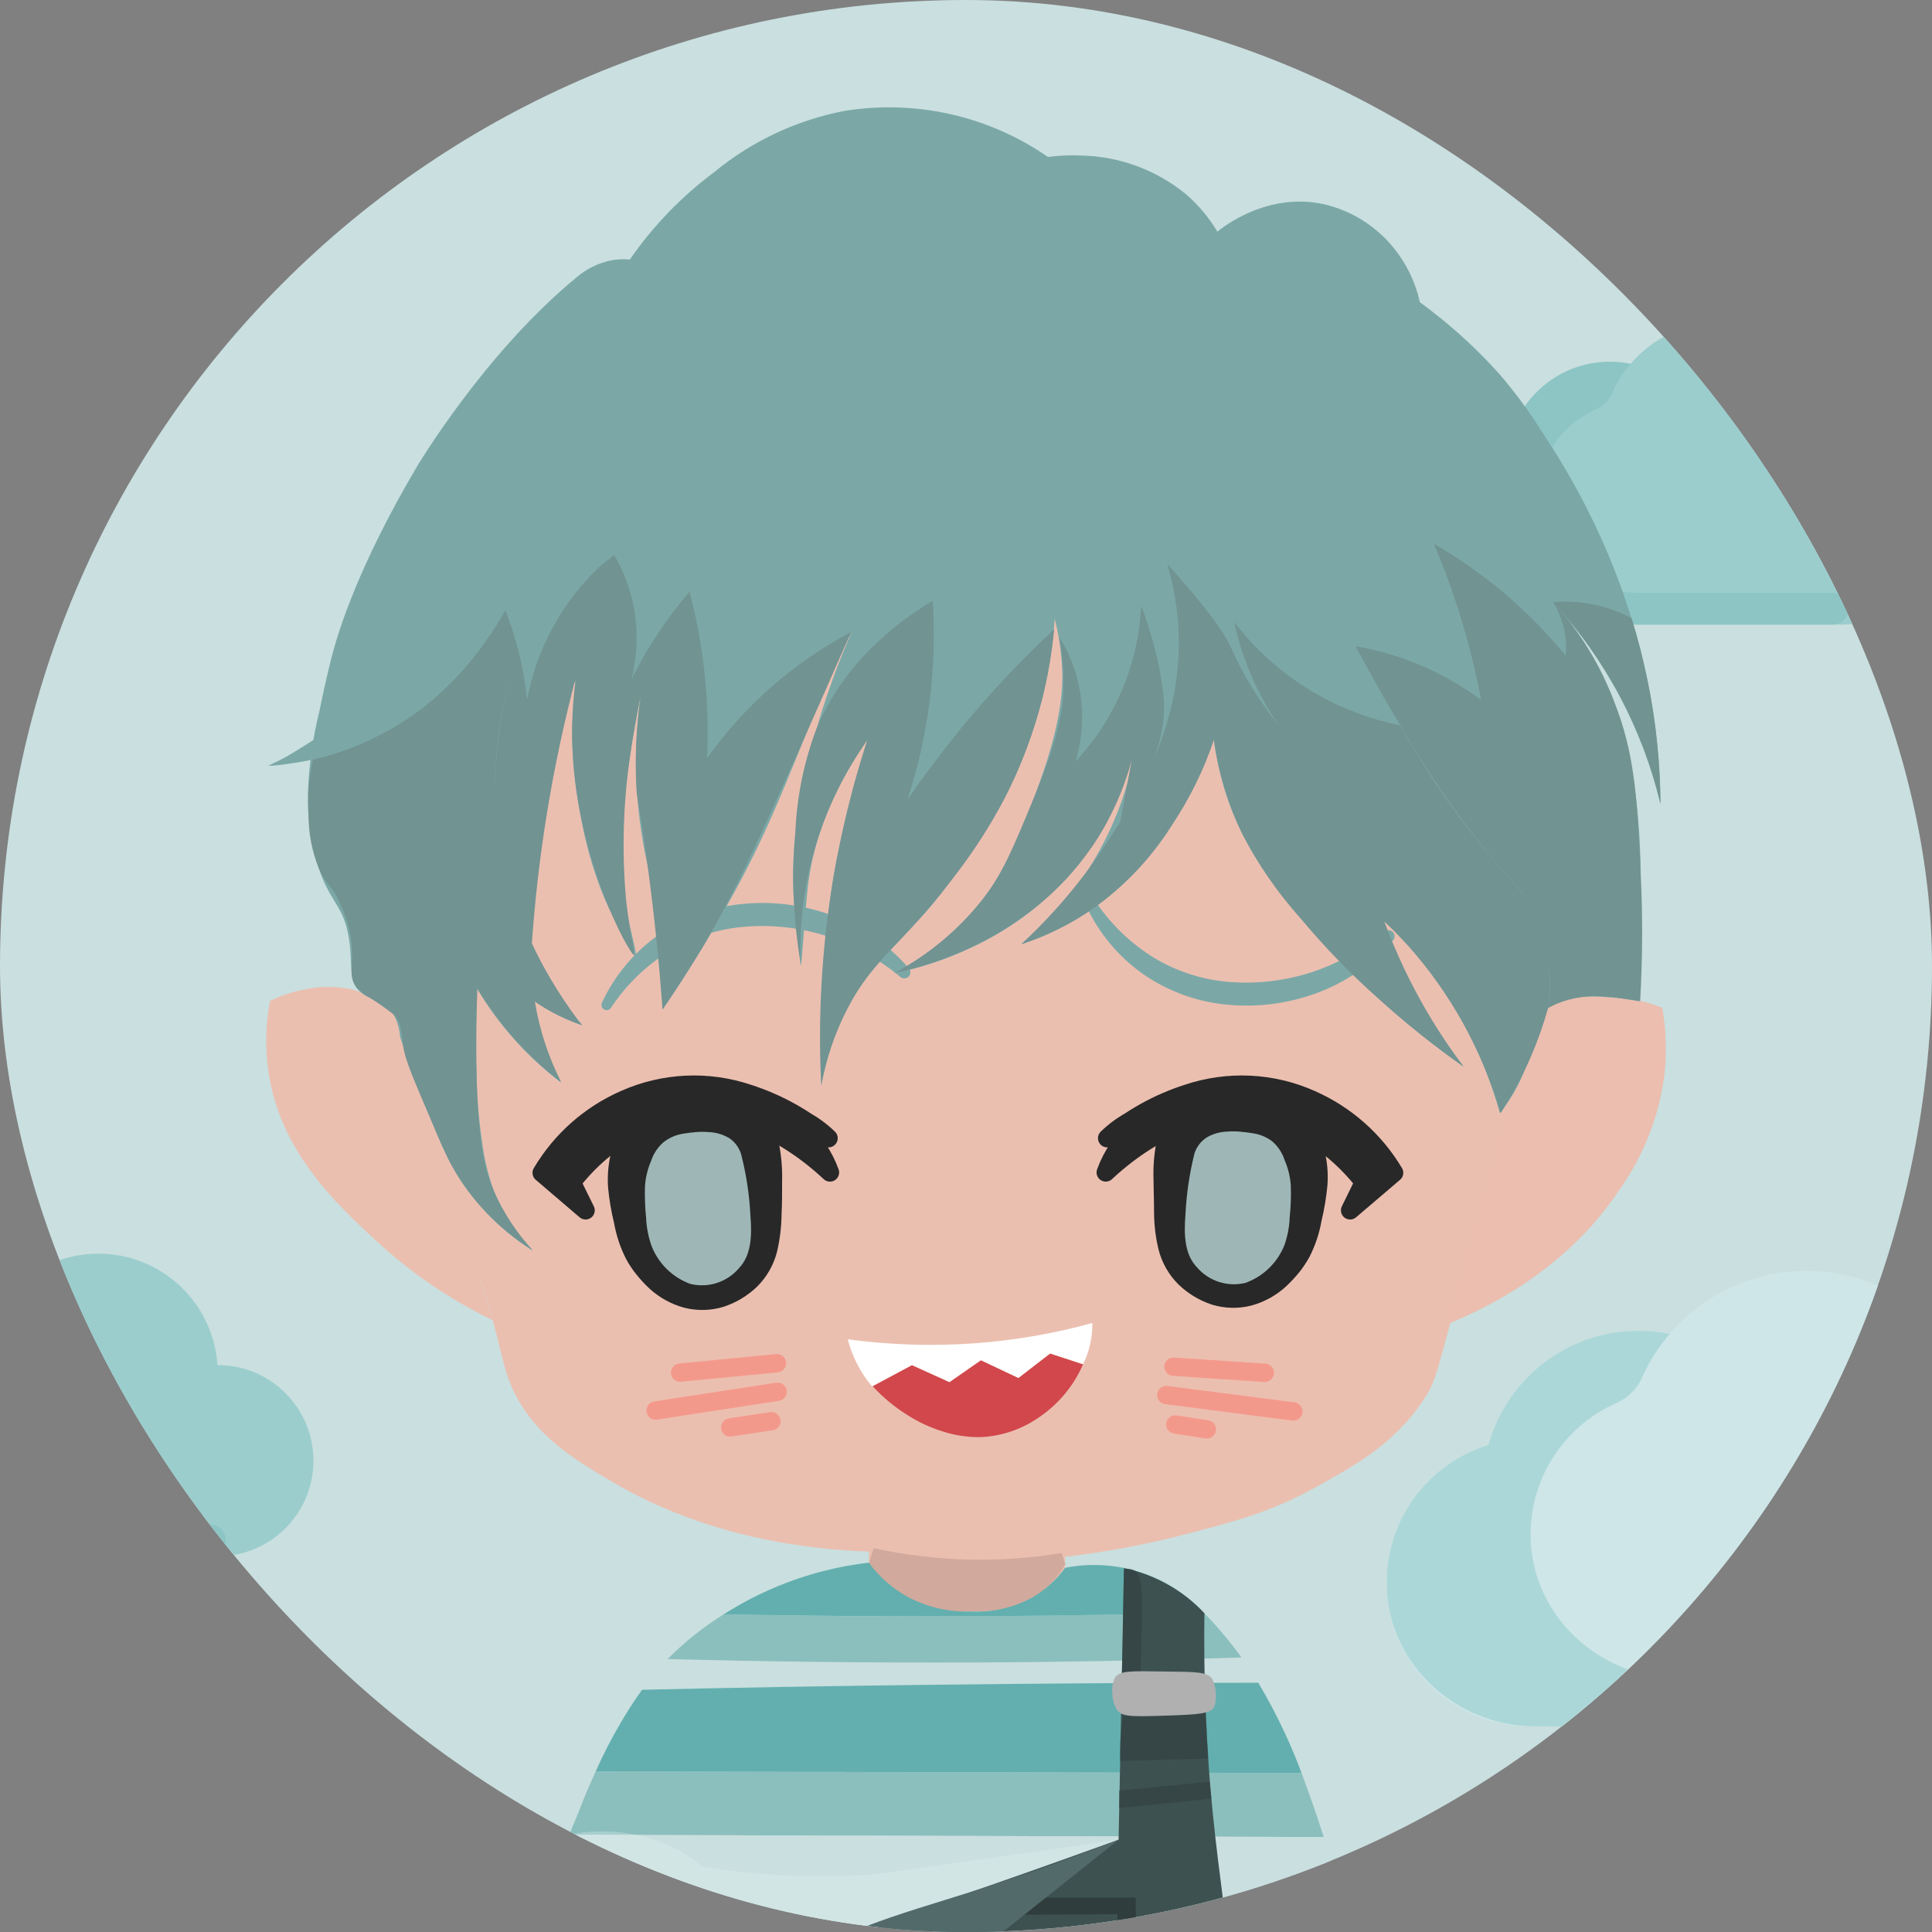 <svg width="371" height="371" viewBox="0 0 371 371" fill="none" xmlns="http://www.w3.org/2000/svg">
<rect x="0" y="0" width="371" height="371" fill="#808080" stroke="none"/>
<g clip-path="url(#clip0)">
<circle cx="184.694" cy="184.693" r="200.824" fill="#CADFDF"/>
<path d="M41.834 262.147C41.808 262.147 41.783 262.151 41.757 262.151C40.969 250.197 31.049 240.738 18.896 240.738C11.916 240.738 5.677 243.866 1.469 248.784C0.182 248.522 -1.149 248.384 -2.513 248.384C-11.65 248.384 -19.327 254.555 -21.653 262.951C-29.163 265.25 -34.627 272.234 -34.627 280.497C-34.627 290.632 -26.411 298.848 -16.276 298.848H41.834C51.969 298.848 60.185 290.632 60.185 280.497C60.185 270.363 51.969 262.147 41.834 262.147Z" fill="#9BCDCD"/>
<path d="M40.305 292.731H2.688C-7.437 292.731 -16.117 284.794 -16.274 274.67C-16.391 267.055 -11.865 260.495 -5.346 257.609C-3.904 256.971 -2.732 255.869 -2.094 254.426C-1.184 252.369 0.02 250.471 1.463 248.783C0.178 248.522 -1.151 248.384 -2.513 248.384C-11.65 248.384 -19.327 254.555 -21.653 262.951C-29.3 265.292 -34.825 272.491 -34.621 280.951C-34.378 291.008 -25.737 298.848 -15.677 298.848H40.305C41.994 298.848 43.363 297.478 43.363 295.789C43.363 294.1 41.994 292.731 40.305 292.731Z" fill="#8DC5C5"/>
<path d="M353.474 83.242C353.448 83.242 353.423 83.246 353.397 83.246C352.609 71.292 342.689 61.833 330.536 61.833C323.556 61.833 317.317 64.961 313.109 69.88C311.823 69.618 310.491 69.48 309.127 69.48C299.991 69.48 292.313 75.651 289.987 84.047C282.477 86.346 277.014 93.33 277.014 101.593C277.014 111.727 285.229 119.943 295.364 119.943H353.474C363.609 119.943 371.825 111.728 371.825 101.593C371.825 91.458 363.609 83.242 353.474 83.242Z" fill="#9BCDCD"/>
<path d="M351.945 113.826H314.328C304.203 113.826 295.522 105.89 295.366 95.766C295.249 88.151 299.775 81.59 306.294 78.705C307.736 78.066 308.908 76.964 309.546 75.522C310.456 73.464 311.66 71.567 313.103 69.878C311.818 69.618 310.489 69.479 309.127 69.479C299.99 69.479 292.313 75.65 289.987 84.046C282.339 86.388 276.814 93.586 277.019 102.047C277.262 112.104 285.903 119.943 295.963 119.943H351.945C353.634 119.943 355.003 118.574 355.003 116.885C355.003 115.196 353.634 113.826 351.945 113.826Z" fill="#8DC5C5"/>
<path d="M67.325 189.942C64.532 189.368 61.651 189.368 58.858 189.942C56.431 190.368 54.073 191.126 51.851 192.194C51.012 196.552 50.89 201.018 51.491 205.416C53.616 220.998 64.479 231.068 72.153 238.201C78.837 244.394 86.408 249.555 94.616 253.513C94.075 251.585 93.247 248.739 92.256 245.298C89.5 235.805 88.149 231.518 86.978 227.519C80.241 204.641 80.961 198.066 74.224 193.113C72.152 191.619 69.808 190.542 67.325 189.942V189.942Z" fill="#EBBFB0"/>
<path d="M305.628 191.293C308.039 191.187 310.455 191.338 312.834 191.744C315.019 192.107 317.158 192.711 319.211 193.545C319.966 197.906 320.087 202.353 319.571 206.749C318.499 214.594 315.538 222.062 310.942 228.51C300.134 244.884 283.165 252.27 276.572 254.81C277.203 252.792 278.175 249.712 279.364 245.965C284.336 230.203 286.84 222.331 287.146 221.178C288.948 214.171 291.271 207.271 293.235 200.3C293.883 198.03 294.928 194.247 298.171 192.428C299.918 191.527 301.827 191.437 305.628 191.293Z" fill="#EBBEAF"/>
<path d="M88.527 233.661C91.697 243.443 92.688 246.577 93.805 250.522C96.507 260.214 96.669 262.682 98.272 266.338C102.289 275.435 110.125 280.191 117.529 284.532C135.831 295.34 155.358 297.538 166.851 297.952V300.078C168.037 301.797 169.469 303.333 171.102 304.636C174.848 307.463 179.365 309.084 184.054 309.283C186.738 309.499 194.249 310.112 200.554 305.23C202.073 304.046 203.409 302.644 204.517 301.069V298.943C212.418 298.038 220.244 296.569 227.935 294.548C236.762 292.242 244.148 290.369 252.722 285.541C260.306 281.344 267.745 277.237 273.276 268.932C275.96 264.951 275.834 263.528 281.184 244.163C286.156 226.15 286.588 226.276 289.092 215.954C291.091 207.722 292.244 201.669 293.847 193.275C296.585 179.134 297.9 172.145 298.369 166.524C298.891 159.499 299.936 145.538 295.469 133.577C287.885 113.24 266.503 104.287 249.588 97.19C224.513 86.669 202.644 86.597 188.683 86.688C169.863 86.753 151.177 89.856 133.345 95.875C111.422 103.35 97.318 108.196 86.942 122.499C75.413 138.459 74.8 157.734 74.332 169.695C74.057 179.075 74.904 188.455 76.854 197.634C78.133 203.128 78.547 202.894 88.527 233.661Z" fill="#EBBFB0"/>
<path d="M167.769 297.286C173.832 298.613 180.01 299.349 186.215 299.484C192.108 299.611 198 299.189 203.815 298.223L204.589 300.33C203.391 302.485 201.759 304.368 199.797 305.86C194.79 309.625 189.187 309.463 185.387 309.463C181.09 309.61 176.841 308.529 173.137 306.347C170.62 304.771 168.48 302.662 166.868 300.168L167.769 297.286Z" fill="#D1AA9D"/>
<path d="M123.167 324.487L241.553 323.136C241.013 322.253 240.436 321.334 239.752 320.452C239.067 319.569 238.743 318.975 238.239 318.272C220.429 318.56 202.415 318.734 184.197 318.794C165.283 318.794 146.573 318.722 128.067 318.578C127.22 319.461 126.265 320.38 125.419 321.514C124.572 322.649 123.942 323.532 123.167 324.487Z" fill="#CADFDF"/>
<path d="M128.211 318.578C147.185 319.094 166.676 319.317 186.683 319.245C204.337 319.173 221.57 318.848 238.383 318.272C237.266 316.705 235.987 315.083 234.564 313.408C233.411 312.039 232.258 310.796 231.141 309.643C216.658 310.04 201.887 310.28 186.828 310.364C170.543 310.436 154.589 310.316 138.965 310.004C137.047 311.192 135.201 312.491 133.435 313.895C131.601 315.35 129.857 316.914 128.211 318.578V318.578Z" fill="#8BBFBE"/>
<path d="M109.333 352.336L254.199 352.768C253.568 350.805 252.902 348.787 252.199 346.751C251.497 344.716 250.686 342.5 249.93 340.465L114.394 340.158C113.53 342.104 112.593 344.103 111.818 346.157C111.044 348.211 110.107 350.264 109.333 352.336Z" fill="#8BBFBE"/>
<path d="M114.395 340.159L249.93 340.465C249.011 337.979 247.93 335.349 246.651 332.629C245.137 329.382 243.459 326.214 241.625 323.136C220.802 323.136 199.786 323.268 178.577 323.532C159.987 323.748 141.559 324.066 123.293 324.487C121.888 326.45 120.447 328.648 119.042 331.08C117.322 334.016 115.77 337.047 114.395 340.159V340.159Z" fill="#63AFAF"/>
<path d="M101.551 374.06L260.576 373.286C259.531 369.863 258.45 366.422 257.369 362.964C256.289 359.505 255.208 356.137 254.127 352.768L109.261 352.336C107.82 355.722 106.414 359.325 105.045 363.144C103.784 366.963 102.632 370.602 101.551 374.06Z" fill="#CADFDF"/>
<path d="M138.965 310.004C154.673 310.304 170.717 310.424 187.098 310.364C202.049 310.292 216.73 310.052 231.141 309.643C227.796 306.072 223.597 303.41 218.939 301.91C214.281 300.41 209.318 300.12 204.517 301.069C202.799 303.448 200.587 305.426 198.032 306.869C194.47 308.763 190.46 309.653 186.431 309.445C182.256 309.596 178.114 308.652 174.416 306.707C171.435 305.084 168.851 302.82 166.85 300.078C162.233 300.607 157.686 301.627 153.286 303.122C148.253 304.833 143.445 307.143 138.965 310.004V310.004Z" fill="#63AFAF"/>
<path opacity="0.33" d="M142.838 359.505C151.364 360.443 159.959 360.564 168.508 359.865C198.194 355.686 214.263 353.398 214.803 353.272C214.803 353.272 202.428 357.47 185.279 363.738C174.164 367.827 165.139 371.556 159.123 374.132L132.715 374.042C133.399 368.818 134.102 363.594 134.786 358.388C137.362 358.821 140.046 359.271 142.838 359.505Z" fill="#E5EFF0"/>
<path opacity="0.33" d="M130.733 355.506C132.167 356.344 133.524 357.308 134.786 358.388C134.318 361.511 133.879 364.681 133.471 367.9C133.201 369.953 132.949 372.007 132.715 374.042H101.551L109.261 352.318C116.57 350.825 124.172 351.954 130.733 355.506V355.506Z" fill="#E5EFF0"/>
<path d="M214.803 353.273C200.968 358.298 190.07 362.099 182.973 364.531C182.973 364.531 171.228 368.584 154.493 376.204C150.476 378.005 145.234 379.807 141.055 384.905C138.78 387.925 136.824 391.172 135.218 394.596C132.967 398.847 131.291 402.486 130.175 405.062C127.287 406.461 124.685 408.386 122.501 410.736C119.245 413.859 117.143 417.993 116.538 422.463C116.174 427.422 117.772 432.325 120.988 436.118C122.941 438.482 125.404 440.372 128.193 441.648C128.337 461.019 128.469 480.395 128.589 499.778L171.3 500.769C172.074 497.959 178.235 475.55 181.982 462.796C182.522 460.995 183.693 457.104 185.333 457.068C186.972 457.032 188.125 460.382 188.701 462.003C192.304 472.181 198.05 492.843 200.176 500.535L242.238 500.21C243.139 473.766 242.49 451.177 241.481 433.56C241.175 427.939 238.293 397.172 234.96 365.738C234.402 360.478 232.366 347.724 231.61 330.557C231.214 321.712 231.214 314.471 231.286 309.805C229.353 307.73 227.126 305.952 224.675 304.527C221.931 302.919 218.943 301.769 215.83 301.123L214.803 353.273Z" fill="#3E5151"/>
<path opacity="0.5" d="M215.83 301.375L215.668 309.643C215.668 313.588 215.505 317.551 215.433 321.496H219.036C219.036 319.281 219.18 316.543 219.234 313.39C219.414 305.482 219.414 302.33 217.703 301.465C217.106 301.227 216.447 301.195 215.83 301.375V301.375Z" fill="#2F3D3D"/>
<path opacity="0.5" d="M215.704 329.368C215.467 330.643 215.299 331.93 215.199 333.223C215.059 334.865 215.022 336.513 215.091 338.159L232.006 337.709C232.006 336.34 231.826 334.935 231.754 333.529C231.754 331.836 231.574 330.179 231.52 328.54L215.704 329.368Z" fill="#2F3D3D"/>
<path opacity="0.5" d="M214.893 343.851V347.202L232.601 345.401L232.276 342.122L214.893 343.851Z" fill="#2F3D3D"/>
<path d="M162.455 394.092C162.266 395.953 162.481 397.833 163.085 399.604C163.533 400.903 164.19 402.12 165.031 403.207C166.041 404.448 167.26 405.503 168.634 406.323C172.849 408.737 180.018 407.386 189.782 407.386C195.423 407.493 201.066 407.259 206.679 406.683C207.949 406.52 209.174 406.103 210.281 405.458C210.948 405.075 211.555 404.595 212.083 404.035C212.589 403.424 212.996 402.737 213.29 402C213.956 400.324 214.515 386.526 214.587 367.576L196.465 367.702L200.068 364.387H218.081C218.297 384.472 218.081 399.28 217.235 402.594C217.014 403.514 216.656 404.394 216.172 405.206C214.962 406.972 213.23 408.314 211.218 409.043C209.926 409.587 208.56 409.933 207.165 410.07C201.094 410.682 191.457 410.502 189.584 410.484C181.964 410.484 171.57 411.313 167.697 409.457C166.516 408.859 165.414 408.115 164.418 407.242C163.631 406.489 162.925 405.656 162.311 404.756C160.658 401.858 159.749 398.597 159.663 395.263L162.455 394.092Z" fill="#2F3D3D"/>
<path d="M145.144 381.086C145.144 390.321 145.102 399.574 145.018 408.845L214.803 353.272C203.058 357.866 193.349 361.108 186.521 363.27C172.237 367.792 160.311 370.764 146.279 380.293C145.792 380.617 145.396 380.888 145.144 381.086Z" fill="#526B6A"/>
<path d="M233.213 327.657C232.565 329.116 230.205 329.242 223.576 329.458C216.947 329.675 215.398 329.639 214.443 328.288C213.903 327.343 213.611 326.277 213.596 325.189C213.474 324.172 213.642 323.142 214.083 322.217C214.965 320.794 217.019 320.884 223.36 320.974C229.701 321.064 232.024 320.974 232.871 322.559C233.228 323.354 233.43 324.21 233.466 325.081C233.555 325.948 233.469 326.824 233.213 327.657V327.657Z" fill="#B0B0B1"/>
<path d="M247.12 215.99C248.689 217.537 249.826 219.469 250.416 221.592C251.481 225.047 251.667 228.712 250.957 232.256C250.788 235.616 249.825 238.888 248.147 241.804C247.354 243.047 243.589 248.865 237.104 249.009C235.341 248.978 233.603 248.588 231.996 247.863C230.389 247.139 228.946 246.094 227.755 244.794C224.152 240.885 224.458 235.985 224.729 229.626C224.999 223.267 225.197 218.368 228.836 215.341C232.475 212.315 237.572 212.729 239.212 212.892C242.127 212.979 244.921 214.074 247.12 215.99Z" fill="#9EB7B6"/>
<path d="M123.825 218.374C122.256 219.921 121.119 221.852 120.528 223.975C119.464 227.429 119.278 231.094 119.988 234.637C120.157 237.996 121.12 241.268 122.798 244.183C123.591 245.426 127.357 251.243 133.843 251.387C135.606 251.356 137.344 250.966 138.952 250.241C140.559 249.517 142.002 248.473 143.193 247.173C146.797 243.264 146.49 238.365 146.22 232.008C145.95 225.65 145.752 220.751 142.112 217.725C138.473 214.7 133.374 215.114 131.735 215.276C128.819 215.363 126.024 216.458 123.825 218.374Z" fill="#9EB7B6"/>
<path d="M250.02 212.856C251.989 214.856 253.394 217.342 254.091 220.061C254.832 222.529 255.106 225.113 254.901 227.681C254.68 229.968 254.301 232.237 253.766 234.472C253.342 236.867 252.565 239.186 251.461 241.353C250.871 242.435 250.184 243.46 249.407 244.416C248.634 245.36 247.797 246.251 246.903 247.082C245.037 248.78 242.797 250.015 240.364 250.684C237.847 251.343 235.196 251.287 232.708 250.522C230.307 249.729 228.115 248.405 226.296 246.649C224.437 244.804 223.117 242.487 222.477 239.948C221.918 237.642 221.628 235.278 221.612 232.905C221.612 230.671 221.522 228.6 221.504 226.366C221.427 223.949 221.626 221.532 222.098 219.16C222.417 217.745 222.945 216.385 223.666 215.125C224.451 213.806 225.456 212.63 226.638 211.649C228.923 209.814 231.674 208.654 234.582 208.298C235.895 208.126 237.221 208.06 238.545 208.1C239.211 208.1 239.734 208.1 240.346 208.244C241.012 208.298 241.674 208.395 242.328 208.532C245.255 209.2 247.927 210.702 250.02 212.856ZM244.219 219.106C243.157 218.327 241.92 217.819 240.616 217.629L239.428 217.449L238.041 217.305C237.231 217.235 236.418 217.235 235.609 217.305C234.231 217.346 232.886 217.737 231.7 218.44C230.599 219.158 229.778 220.233 229.376 221.484C228.417 225.315 227.838 229.231 227.647 233.175C227.304 237.282 227.521 240.921 229.844 243.353C230.974 244.667 232.445 245.643 234.096 246.171C235.746 246.699 237.511 246.758 239.193 246.343C240.87 245.731 242.398 244.773 243.68 243.532C244.962 242.291 245.968 240.793 246.633 239.138C247.25 237.399 247.596 235.577 247.66 233.734C247.87 231.753 247.942 229.761 247.876 227.771C247.779 226.056 247.377 224.372 246.687 222.799C246.236 221.357 245.379 220.075 244.219 219.106V219.106Z" fill="#282828"/>
<path d="M167.589 266.212C169.65 268.448 172.015 270.382 174.614 271.959C176.515 273.141 178.554 274.085 180.685 274.769C183.246 275.641 185.943 276.044 188.647 275.958C192.673 275.707 196.545 274.32 199.816 271.959C203.406 269.458 206.231 266.009 207.976 261.997L201.653 259.925L195.564 264.627L188.359 261.222L182.324 265.42L175.119 262.159L167.589 266.212Z" fill="#D1474C"/>
<path d="M212.335 225.141C213.518 221.829 215.568 218.896 218.271 216.646C220.973 214.397 224.23 212.913 227.701 212.351C224.175 212.418 220.713 213.313 217.595 214.963C215.766 215.916 214.086 217.13 212.606 218.566C217.134 214.725 222.373 211.811 228.025 209.991C235.794 207.378 244.261 207.777 251.749 211.108C258.409 214.032 263.989 218.964 267.71 225.213L259.261 232.418L261.909 227.014C260.262 224.897 258.403 222.953 256.361 221.214C252.663 218.02 248.381 215.573 243.751 214.008C234.853 211.378 222.459 215.666 212.335 225.141Z" fill="#282828" stroke="#282828" stroke-width="3.524" stroke-linecap="round" stroke-linejoin="round"/>
<path d="M159.375 225.143C158.192 221.831 156.143 218.898 153.44 216.648C150.737 214.398 147.48 212.915 144.009 212.353C147.536 212.416 150.999 213.311 154.115 214.965C155.944 215.918 157.625 217.131 159.105 218.568C154.579 214.723 149.339 211.809 143.685 209.993C135.917 207.377 127.449 207.775 119.961 211.11C113.302 214.027 107.726 218.96 104.019 225.215L112.449 232.42C111.567 230.619 110.648 228.817 109.819 227.016C111.459 224.898 113.312 222.955 115.349 221.216C119.05 218.026 123.332 215.579 127.959 214.01C136.912 211.38 149.251 215.667 159.375 225.143Z" fill="#282828" stroke="#282828" stroke-width="3.524" stroke-linecap="round" stroke-linejoin="round"/>
<path d="M162.941 257.205C170.84 258.261 178.824 258.52 186.774 257.98C194.547 257.443 202.248 256.127 209.759 254.053C209.784 255.54 209.614 257.023 209.255 258.466C208.963 259.676 208.534 260.849 207.976 261.961L201.653 259.889L195.564 264.591L188.359 261.186L182.324 265.384L175.119 262.123L167.445 266.212C165.246 263.592 163.658 260.516 162.797 257.205H162.941Z" fill="white"/>
<path d="M225.341 262.447L242.868 263.618Z" fill="#F3998B"/>
<path d="M225.341 262.447L242.868 263.618" stroke="#F3998B" stroke-width="3.524" stroke-miterlimit="10" stroke-linecap="round"/>
<path d="M223.972 267.888L248.363 271.04" stroke="#F3998B" stroke-width="3.524" stroke-miterlimit="10" stroke-linecap="round"/>
<path d="M225.701 273.544L231.754 274.481Z" fill="white"/>
<path d="M225.701 273.544L231.754 274.481" stroke="#F3998B" stroke-width="3.524" stroke-miterlimit="10" stroke-linecap="round"/>
<path d="M149.198 261.781L130.607 263.582Z" fill="white"/>
<path d="M149.198 261.781L130.607 263.582" stroke="#F3998B" stroke-width="3.524" stroke-miterlimit="10" stroke-linecap="round"/>
<path d="M149.323 267.257L125.905 270.86Z" fill="white"/>
<path d="M149.323 267.257L125.905 270.86" stroke="#F3998B" stroke-width="3.524" stroke-miterlimit="10" stroke-linecap="round"/>
<path d="M148.135 272.913L140.227 274.102Z" fill="white"/>
<path d="M148.135 272.913L140.227 274.102" stroke="#F3998B" stroke-width="3.524" stroke-miterlimit="10" stroke-linecap="round"/>
<path d="M127.454 219.305C126.334 220.261 125.499 221.507 125.041 222.907C124.351 224.481 123.949 226.164 123.852 227.879C123.795 229.869 123.867 231.861 124.068 233.842C124.144 235.685 124.496 237.507 125.113 239.246C125.761 240.922 126.761 242.44 128.044 243.698C129.327 244.956 130.864 245.926 132.552 246.541C134.232 246.957 135.994 246.898 137.642 246.37C139.29 245.842 140.758 244.866 141.883 243.551C144.225 241.101 144.441 237.48 144.099 233.373C143.901 229.389 143.297 225.436 142.298 221.574C141.903 220.324 141.088 219.249 139.992 218.53C138.804 217.831 137.46 217.441 136.083 217.395C135.274 217.325 134.46 217.325 133.651 217.395L132.264 217.539L131.075 217.719C129.756 217.942 128.512 218.486 127.454 219.305V219.305ZM121.654 213.054C123.774 210.979 126.443 209.554 129.346 208.947C130 208.81 130.662 208.714 131.327 208.658C131.958 208.658 132.462 208.55 133.129 208.514C134.459 208.474 135.79 208.541 137.11 208.713C140.012 209.072 142.756 210.232 145.036 212.063C146.228 213.038 147.24 214.215 148.026 215.54C148.741 216.8 149.263 218.16 149.575 219.575C150.044 221.947 150.249 224.363 150.188 226.78C150.188 229.014 150.188 231.086 150.08 233.319C150.046 235.691 149.756 238.053 149.215 240.363C148.57 242.9 147.251 245.216 145.396 247.064C143.57 248.82 141.372 250.144 138.965 250.937C136.478 251.701 133.827 251.757 131.309 251.099C128.879 250.423 126.64 249.189 124.77 247.496C123.877 246.67 123.047 245.779 122.284 244.83C121.502 243.879 120.814 242.853 120.231 241.768C119.126 239.601 118.349 237.282 117.925 234.886C117.376 232.654 116.99 230.384 116.772 228.095C116.584 225.527 116.859 222.946 117.583 220.475C118.251 217.682 119.657 215.119 121.654 213.054Z" fill="#282828"/>
<path d="M210.282 172.973C213.234 177.419 217.119 181.169 221.667 183.962C226.156 186.65 231.218 188.236 236.438 188.591C241.69 188.952 246.962 188.298 251.966 186.664C257.02 184.972 261.717 182.358 265.818 178.954C266.04 178.736 266.34 178.616 266.651 178.62C266.961 178.623 267.258 178.75 267.476 178.972C267.693 179.194 267.813 179.493 267.81 179.804C267.806 180.115 267.68 180.412 267.458 180.629C263.62 185.02 258.773 188.414 253.335 190.519C247.846 192.624 241.953 193.462 236.096 192.969C230.185 192.499 224.502 190.486 219.613 187.132C214.835 183.786 211.026 179.237 208.571 173.946C208.459 173.709 208.446 173.438 208.534 173.192C208.622 172.946 208.803 172.744 209.039 172.631C209.254 172.534 209.495 172.515 209.722 172.578C209.949 172.64 210.147 172.78 210.282 172.973V172.973Z" fill="#7BA8A7"/>
<path d="M115.584 192.554C118.046 187.267 121.861 182.724 126.644 179.386C131.527 176.017 137.213 173.997 143.127 173.532C148.986 173.038 154.881 173.881 160.366 176C165.799 178.095 170.641 181.484 174.471 185.871C174.693 186.088 174.819 186.385 174.823 186.696C174.826 187.007 174.706 187.306 174.489 187.528C174.271 187.751 173.974 187.877 173.664 187.881C173.353 187.884 173.053 187.764 172.831 187.546C168.73 184.142 164.033 181.528 158.979 179.837C153.982 178.199 148.714 177.551 143.469 177.927C138.25 178.276 133.188 179.856 128.698 182.539C124.144 185.332 120.258 189.089 117.313 193.545C117.167 193.761 116.941 193.911 116.684 193.962C116.428 194.013 116.162 193.96 115.944 193.815C115.744 193.682 115.597 193.482 115.531 193.251C115.465 193.02 115.484 192.773 115.584 192.554V192.554Z" fill="#7BA8A7"/>
<path d="M120.951 49.831C119.675 49.712 118.387 49.785 117.132 50.048C114.792 50.563 112.615 51.646 110.791 53.2C92.904 67.863 79.934 89.822 79.934 89.822C68.693 108.88 65.037 121.31 64.136 124.516C62.803 129.29 61.542 135.505 61.38 136.387C60.07 141.607 59.315 146.951 59.128 152.33C59.041 156.647 59.575 160.954 60.713 165.119C63.091 173.514 65.973 173.352 67.036 180.395C67.793 185.385 66.784 188.267 69.144 190.429C71.053 192.23 73.197 191.654 75.088 194.031C76.092 195.486 76.683 197.186 76.8 198.949C76.962 199.814 78.223 203.128 80.745 209.757C83.771 217.665 85.752 222.871 89.319 227.951C92.82 232.851 97.252 237.013 102.361 240.201C99.008 236.832 96.405 232.793 94.723 228.347C93.653 225.327 92.922 222.198 92.544 219.016C91.882 214.476 91.527 209.896 91.481 205.308C91.337 201.309 91.067 195.418 90.562 188.051C94.841 195.769 100.675 202.516 107.693 207.866C105.852 204.266 104.437 200.463 103.478 196.535C103.136 195.112 102.865 193.743 102.649 192.446C99.575 190.083 96.788 187.369 94.345 184.358C89.642 178.502 86.229 171.719 84.329 164.453C82.291 155.826 81.532 146.946 82.078 138.099C82.073 138.147 82.073 138.195 82.078 138.243C81.101 147.044 81.873 155.951 84.347 164.453C86.303 171.694 89.704 178.465 94.345 184.358C97.205 187.996 100.68 191.106 104.613 193.545C106.884 194.909 109.301 196.015 111.818 196.841C110.315 195.257 108.907 193.585 107.603 191.834C105.798 189.292 104.208 186.604 102.847 183.8C98.548 174.417 95.973 164.336 95.246 154.041C94.844 145.506 95.96 136.967 98.542 128.822C96.034 136.983 94.919 145.509 95.246 154.041C95.684 163.738 98.003 173.257 102.073 182.07C102.01 172.452 102.812 162.849 104.469 153.374C106.504 141.774 109.729 130.839 110.395 130.983C111.062 131.127 109.747 135.054 109.873 142.044C110.003 147.275 110.606 152.484 111.674 157.608C112.494 162.01 113.7 166.332 115.277 170.523C117.889 177.279 119.546 178.558 121.762 183.385C121.762 183.547 122.05 183.98 122.14 183.962C122.518 183.854 120.339 175.441 120.159 174.342C118.754 168.488 118.357 157.229 123.059 133.487C122.33 138.37 122.023 143.305 122.14 148.24C122.246 152.466 122.643 156.679 123.329 160.85C123.996 165.101 124.338 165.48 125.689 172.847C126.388 176.205 126.917 179.596 127.274 183.007C127.587 186.603 127.587 190.219 127.274 193.815C129.31 190.825 131.759 187.078 134.48 182.683C134.48 182.683 138.605 175.928 142.334 168.902C151.142 152.33 155.556 136.874 163.824 120.788C168.875 110.978 174.91 101.707 181.838 93.118C174.65 101.515 168.594 110.817 163.824 120.788C163.824 120.788 151.214 147.34 152.349 171.658C152.817 178.99 153.304 178.413 153.646 184.178C153.646 184.466 153.646 185.241 153.808 185.241C153.97 185.241 154.547 175.369 155.123 170.343C155.934 163.3 158.564 153.573 166.598 142.008C166.022 144.079 165.193 147.142 164.22 150.834C162.419 157.878 161.41 161.445 160.798 164.417C159.864 168.985 159.203 173.605 158.816 178.251C157.855 188.242 157.5 198.282 157.753 208.316C158.607 203.458 160.161 198.75 162.365 194.338C166.724 185.673 171.696 182.25 179.009 173.73C184.092 167.539 188.613 160.908 192.52 153.915C198.28 143.055 201.693 131.106 202.535 118.842C203.427 122.336 203.917 125.92 203.994 129.524C203.994 131.848 203.994 138.261 199.635 150.222C196.032 160.382 193.222 167.965 186.197 175.657C182.063 180.182 177.19 183.971 171.786 186.862C176.763 185.868 181.601 184.278 186.197 182.124C193.51 178.794 200.059 173.992 205.436 168.02C212.904 159.356 217.582 148.638 218.856 137.27C218.024 148.636 214.161 159.571 207.669 168.938C204.397 173.583 200.5 177.754 196.086 181.332C200.012 180.064 203.773 178.335 207.291 176.18C214.153 171.863 219.997 166.111 224.422 159.319C228.104 153.954 231.009 148.096 233.051 141.918C233.522 145.494 234.312 149.02 235.41 152.456C237.68 159.463 241.409 166.578 250.182 176.846C259.268 187.397 269.627 196.782 281.021 204.786C278.489 201.455 276.155 197.979 274.032 194.374C270.748 188.79 267.969 182.924 265.727 176.846C270.039 180.886 273.888 185.393 277.202 190.284C282.04 197.459 285.689 205.366 288.01 213.702C289.905 211.397 291.436 208.815 292.55 206.046C293.649 203.326 294.712 200.642 296.009 197.04C296.495 195.635 296.873 194.464 297.143 193.635C298.925 192.557 300.903 191.84 302.962 191.527C303.773 191.412 304.592 191.358 305.412 191.365C308.568 191.375 311.716 191.682 314.815 192.284C314.815 189.294 314.815 183.277 314.959 172.811C315.227 165.589 314.871 158.356 313.896 151.195C313.554 148.997 313.158 146.961 312.743 145.106C311.953 141.379 310.936 137.703 309.699 134.1C306.961 127.357 303.093 121.131 298.26 115.69C308.314 126.626 315.402 139.952 318.85 154.401C318.81 148.065 318.28 141.741 317.265 135.487C315.212 123.356 311.465 111.574 306.132 100.486C303.292 94.553 300.036 88.828 296.387 83.355C293.91 79.367 291.134 75.574 288.082 72.006C284.047 67.469 279.589 63.326 274.77 59.631C273.906 58.947 273.167 58.406 272.663 58.046C271.822 54.234 270.107 50.67 267.655 47.634C264.236 43.4 259.499 40.433 254.199 39.203C243.39 36.862 234.924 43.545 233.771 44.481C232.153 41.77 230.11 39.337 227.719 37.276C222.094 32.672 215.098 30.067 207.831 29.872C205.63 29.759 203.423 29.85 201.238 30.142C189.822 22.236 175.781 19.071 162.077 21.316C152.924 23.084 144.359 27.116 137.164 33.043C130.883 37.721 125.407 43.391 120.951 49.831V49.831Z" fill="#7BA8A7"/>
<path d="M284.426 134.46C283.432 129.207 282.158 124.012 280.607 118.896C279.097 113.975 277.335 109.135 275.329 104.395C279.979 107.089 284.39 110.175 288.515 113.618C292.925 117.326 296.983 121.432 300.638 125.886C300.765 124.748 300.765 123.6 300.638 122.463C300.32 120.037 299.511 117.702 298.261 115.6C303.252 121.098 307.179 127.475 309.843 134.406C313.932 144.584 314.401 153.158 315.085 168.236C315.463 176.231 315.42 184.24 314.959 192.23L309.195 191.383C308.692 185.286 307.594 179.253 305.916 173.37C304.198 167.327 301.862 161.478 298.945 155.914C296.17 150.648 292.862 145.68 289.074 141.089C291.524 144.076 293.78 147.217 295.829 150.492C298.392 154.644 300.621 158.993 302.494 163.498C306.13 172.431 308.389 181.863 309.195 191.473C307.403 191.209 305.582 191.209 303.791 191.473C301.515 191.761 299.311 192.463 297.288 193.545C297.752 190.603 297.752 187.606 297.288 184.664C296.585 181.212 295.44 177.864 293.883 174.703C288.479 161.769 288.479 161.192 288.659 161.066C289.272 160.688 292.424 163.786 293.901 167.713C294.661 169.717 294.969 171.864 294.802 174C292.406 171.532 289.092 167.948 285.381 163.408C279.357 155.897 273.907 147.942 269.078 139.612C266.665 135.649 263.674 130.389 260.306 124.084C269.071 125.599 277.358 129.153 284.498 134.46H284.426Z" fill="#719392"/>
<path d="M268.79 139.252C256.141 136.719 244.842 129.677 236.996 119.437C238.713 127.358 242.117 134.817 246.976 141.305C250.272 145.647 254.055 149.249 262.197 155.104C272.678 162.596 283.793 169.16 295.415 174.721C288.103 167.197 281.472 159.041 275.599 150.348C273.114 146.511 270.88 142.818 268.79 139.252Z" fill="#719392"/>
<path d="M224.134 108.286C225.423 112.614 226.161 117.086 226.332 121.598C226.98 140.062 217.649 154.149 211.921 162.76C207.4 169.558 202.084 175.793 196.087 181.332C201.006 179.717 205.666 177.399 209.921 174.451C216.033 170.113 221.219 164.601 225.179 158.238C228.523 153.204 231.194 147.753 233.123 142.026C233.982 148.274 235.805 154.351 238.527 160.04C241.571 165.997 245.387 171.526 249.876 176.486C254.404 181.929 259.342 187.018 264.647 191.708C269.849 196.423 275.335 200.815 281.075 204.858C276.707 199.078 272.929 192.874 269.799 186.34C268.232 183.061 266.917 179.891 265.8 176.9C267.313 178.323 268.826 179.855 270.321 181.494C278.596 190.791 284.689 201.82 288.155 213.774C290.384 210.338 292.324 206.723 293.955 202.966C295.274 199.903 296.387 196.756 297.288 193.545C298.024 187.1 297.266 180.573 295.072 174.469C286.418 170.35 278.063 165.631 270.069 160.346C258.162 152.456 252.92 147.736 250.074 144.656C246.93 141.245 244.063 137.588 241.499 133.722C239.842 131.218 238.635 128.966 238.527 128.75C237.302 126.444 236.545 124.697 236.383 124.336C235.267 121.814 232.204 117.203 224.134 108.286Z" fill="#719392"/>
<path d="M171.696 186.862C178.268 183.394 184.042 178.589 188.647 172.757C192.52 167.803 194.573 162.814 198.698 152.798C203.238 141.792 203.832 136.91 204.102 134.316C204.383 130.296 204.135 126.256 203.364 122.301C204.644 124.293 205.661 126.443 206.39 128.696C208.219 134.388 208.27 140.502 206.534 146.223C214.151 138.059 218.619 127.455 219.144 116.302C220.371 119.528 221.382 122.832 222.17 126.192C222.805 128.877 223.244 131.604 223.485 134.352C224.242 144.169 217.198 154.978 215.055 158.13L218.946 137.306C218.075 145.514 215.393 153.427 211.092 160.472C198.446 180.827 176.487 185.871 171.696 186.862Z" fill="#719392"/>
<path d="M153.79 185.277C152.34 176.88 151.983 168.33 152.727 159.841C153.005 153.136 154.336 146.516 156.672 140.224C161.896 127.399 172.038 119.581 179.118 115.347C179.959 128.284 178.302 141.262 174.236 153.573C177.28 149.123 180.739 144.566 184.648 139.72C190.154 133.044 196.093 126.738 202.427 120.842C202.001 125.398 201.225 129.915 200.104 134.352C198.441 140.844 196.067 147.133 193.024 153.104C190.125 158.659 186.712 163.931 182.828 168.848C172.723 182.07 167.859 183.8 162.797 193.545C160.362 198.228 158.644 203.249 157.699 208.442C156.572 185.985 159.57 163.511 166.544 142.134C157.597 154.724 153.097 169.935 153.754 185.367L153.79 185.277Z" fill="#719392"/>
<path d="M117.943 106.575C112.482 117.425 109.714 129.43 109.873 141.575C110.161 164.453 121.095 183.62 121.762 183.385C121.703 182.112 121.503 180.85 121.168 179.62C121.168 179.62 120.699 176.702 120.249 173.081C119.395 163.79 119.643 154.43 120.987 145.196C121.366 142.35 121.996 138.315 123.059 133.487C122.717 135.793 122.446 138.279 122.284 140.927C122.021 144.765 122.021 148.617 122.284 152.456C123.077 157.175 123.816 162.021 124.464 166.993C125.707 176.306 126.608 185.259 127.22 193.851C129.13 191.077 131.994 186.772 135.218 181.35C140.244 172.883 143.775 165.624 153.88 142.999C156.456 137.216 159.699 129.921 163.428 121.382C152.441 127.174 142.969 135.467 135.777 145.593C136.002 140.89 135.912 136.178 135.506 131.488C134.997 125.452 133.96 119.473 132.408 113.618C130.259 116.115 128.267 118.745 126.446 121.49C124.508 124.371 122.768 127.38 121.24 130.497C123.349 122.401 122.164 113.799 117.943 106.575V106.575Z" fill="#719392"/>
<path d="M117.943 106.575C115.331 113.78 112.827 121.598 110.612 129.993C106.093 147.042 103.234 164.489 102.073 182.088C94.291 165.373 93.007 146.36 98.47 128.75C96.29 135.608 95.16 142.756 95.12 149.952C95.012 173.37 106.667 190.303 111.783 196.896C103.709 194.114 96.793 188.72 92.129 181.566C91.553 189.708 91.445 196.499 91.463 201.381C91.463 220.025 93.463 225.573 94.85 228.744C96.691 232.904 99.204 236.732 102.289 240.074C95.834 236.06 90.493 230.485 86.761 223.862C85.645 221.791 84.672 219.521 82.744 215.035C79.466 207.38 77.827 203.561 77.466 201.129C77.016 198.301 77.16 196.499 75.665 194.878C74.071 193.601 72.392 192.433 70.639 191.383C68.838 190.086 68.604 189.888 68.424 189.582C67.073 187.781 67.595 185.817 67.631 183.295C67.585 179.917 66.798 176.59 65.325 173.55C63.722 169.785 62.785 170.343 61.2 166.687C59.921 163.502 59.261 160.103 59.255 156.671C59.055 153.048 59.328 149.415 60.065 145.863C65.018 144.744 69.785 142.924 74.224 140.459C77.07 138.902 79.771 137.093 82.294 135.055C86.209 131.829 89.69 128.112 92.652 123.994C94.254 121.818 95.728 119.551 97.065 117.203C97.498 118.32 97.912 119.473 98.308 120.698C99.773 125.147 100.745 129.744 101.208 134.406C103.004 124.718 107.8 115.839 114.917 109.025C115.962 108.16 116.934 107.331 117.943 106.575Z" fill="#719392"/>
<path d="M92.201 181.548C91.43 184.278 91.276 187.145 91.751 189.942C95.912 196.852 101.346 202.91 107.765 207.794C106.558 205.426 105.535 202.969 104.703 200.444C103.825 197.812 103.162 195.113 102.721 192.374C101.136 190.987 99.515 189.474 97.858 187.799C95.732 185.673 93.859 183.565 92.201 181.548Z" fill="#719392"/>
<path d="M60.533 141.846C59.2 142.782 57.705 143.647 56.066 144.674C54.427 145.701 52.914 146.367 51.49 147.052C52.968 147.052 54.571 146.799 56.246 146.547C57.435 146.385 58.552 146.169 59.597 145.953L60.533 141.846Z" fill="#7BA8A7"/>
<path d="M298.26 115.6C302.04 115.31 305.839 115.788 309.429 117.005C310.758 117.469 312.053 118.028 313.302 118.68C315.736 126.501 317.383 134.545 318.219 142.692C318.652 146.8 318.832 150.69 318.85 154.311C315.414 139.858 308.324 126.528 298.26 115.6V115.6Z" fill="#719392"/>
<path d="M381.39 276.262C381.35 276.262 381.313 276.268 381.274 276.268C380.087 258.274 365.156 244.036 346.861 244.036C336.355 244.036 326.963 248.744 320.63 256.147C318.692 255.754 316.688 255.545 314.635 255.545C300.882 255.545 289.326 264.835 285.824 277.473C274.519 280.933 266.296 291.446 266.296 303.884C266.296 319.139 278.663 331.507 293.918 331.507H381.39C396.645 331.507 409.012 319.14 409.012 303.884C409.012 288.629 396.645 276.262 381.39 276.262Z" fill="#CEE6E8"/>
<path d="M379.087 322.299H322.464C307.223 322.299 294.157 310.352 293.921 295.113C293.744 283.65 300.558 273.775 310.37 269.432C312.541 268.471 314.305 266.811 315.265 264.64C316.635 261.543 318.448 258.686 320.62 256.145C318.686 255.753 316.685 255.544 314.635 255.544C300.882 255.544 289.326 264.834 285.823 277.472C274.313 280.996 265.996 291.832 266.304 304.567C266.669 319.706 279.677 331.507 294.82 331.507H379.087C381.63 331.507 383.691 329.445 383.691 326.903C383.691 324.36 381.63 322.299 379.087 322.299Z" fill="#ACD7D8"/>
</g>
<defs>
<clipPath id="clip0">
<rect width="371" height="371" rx="185.5" fill="white"/>
</clipPath>
</defs>
</svg>
